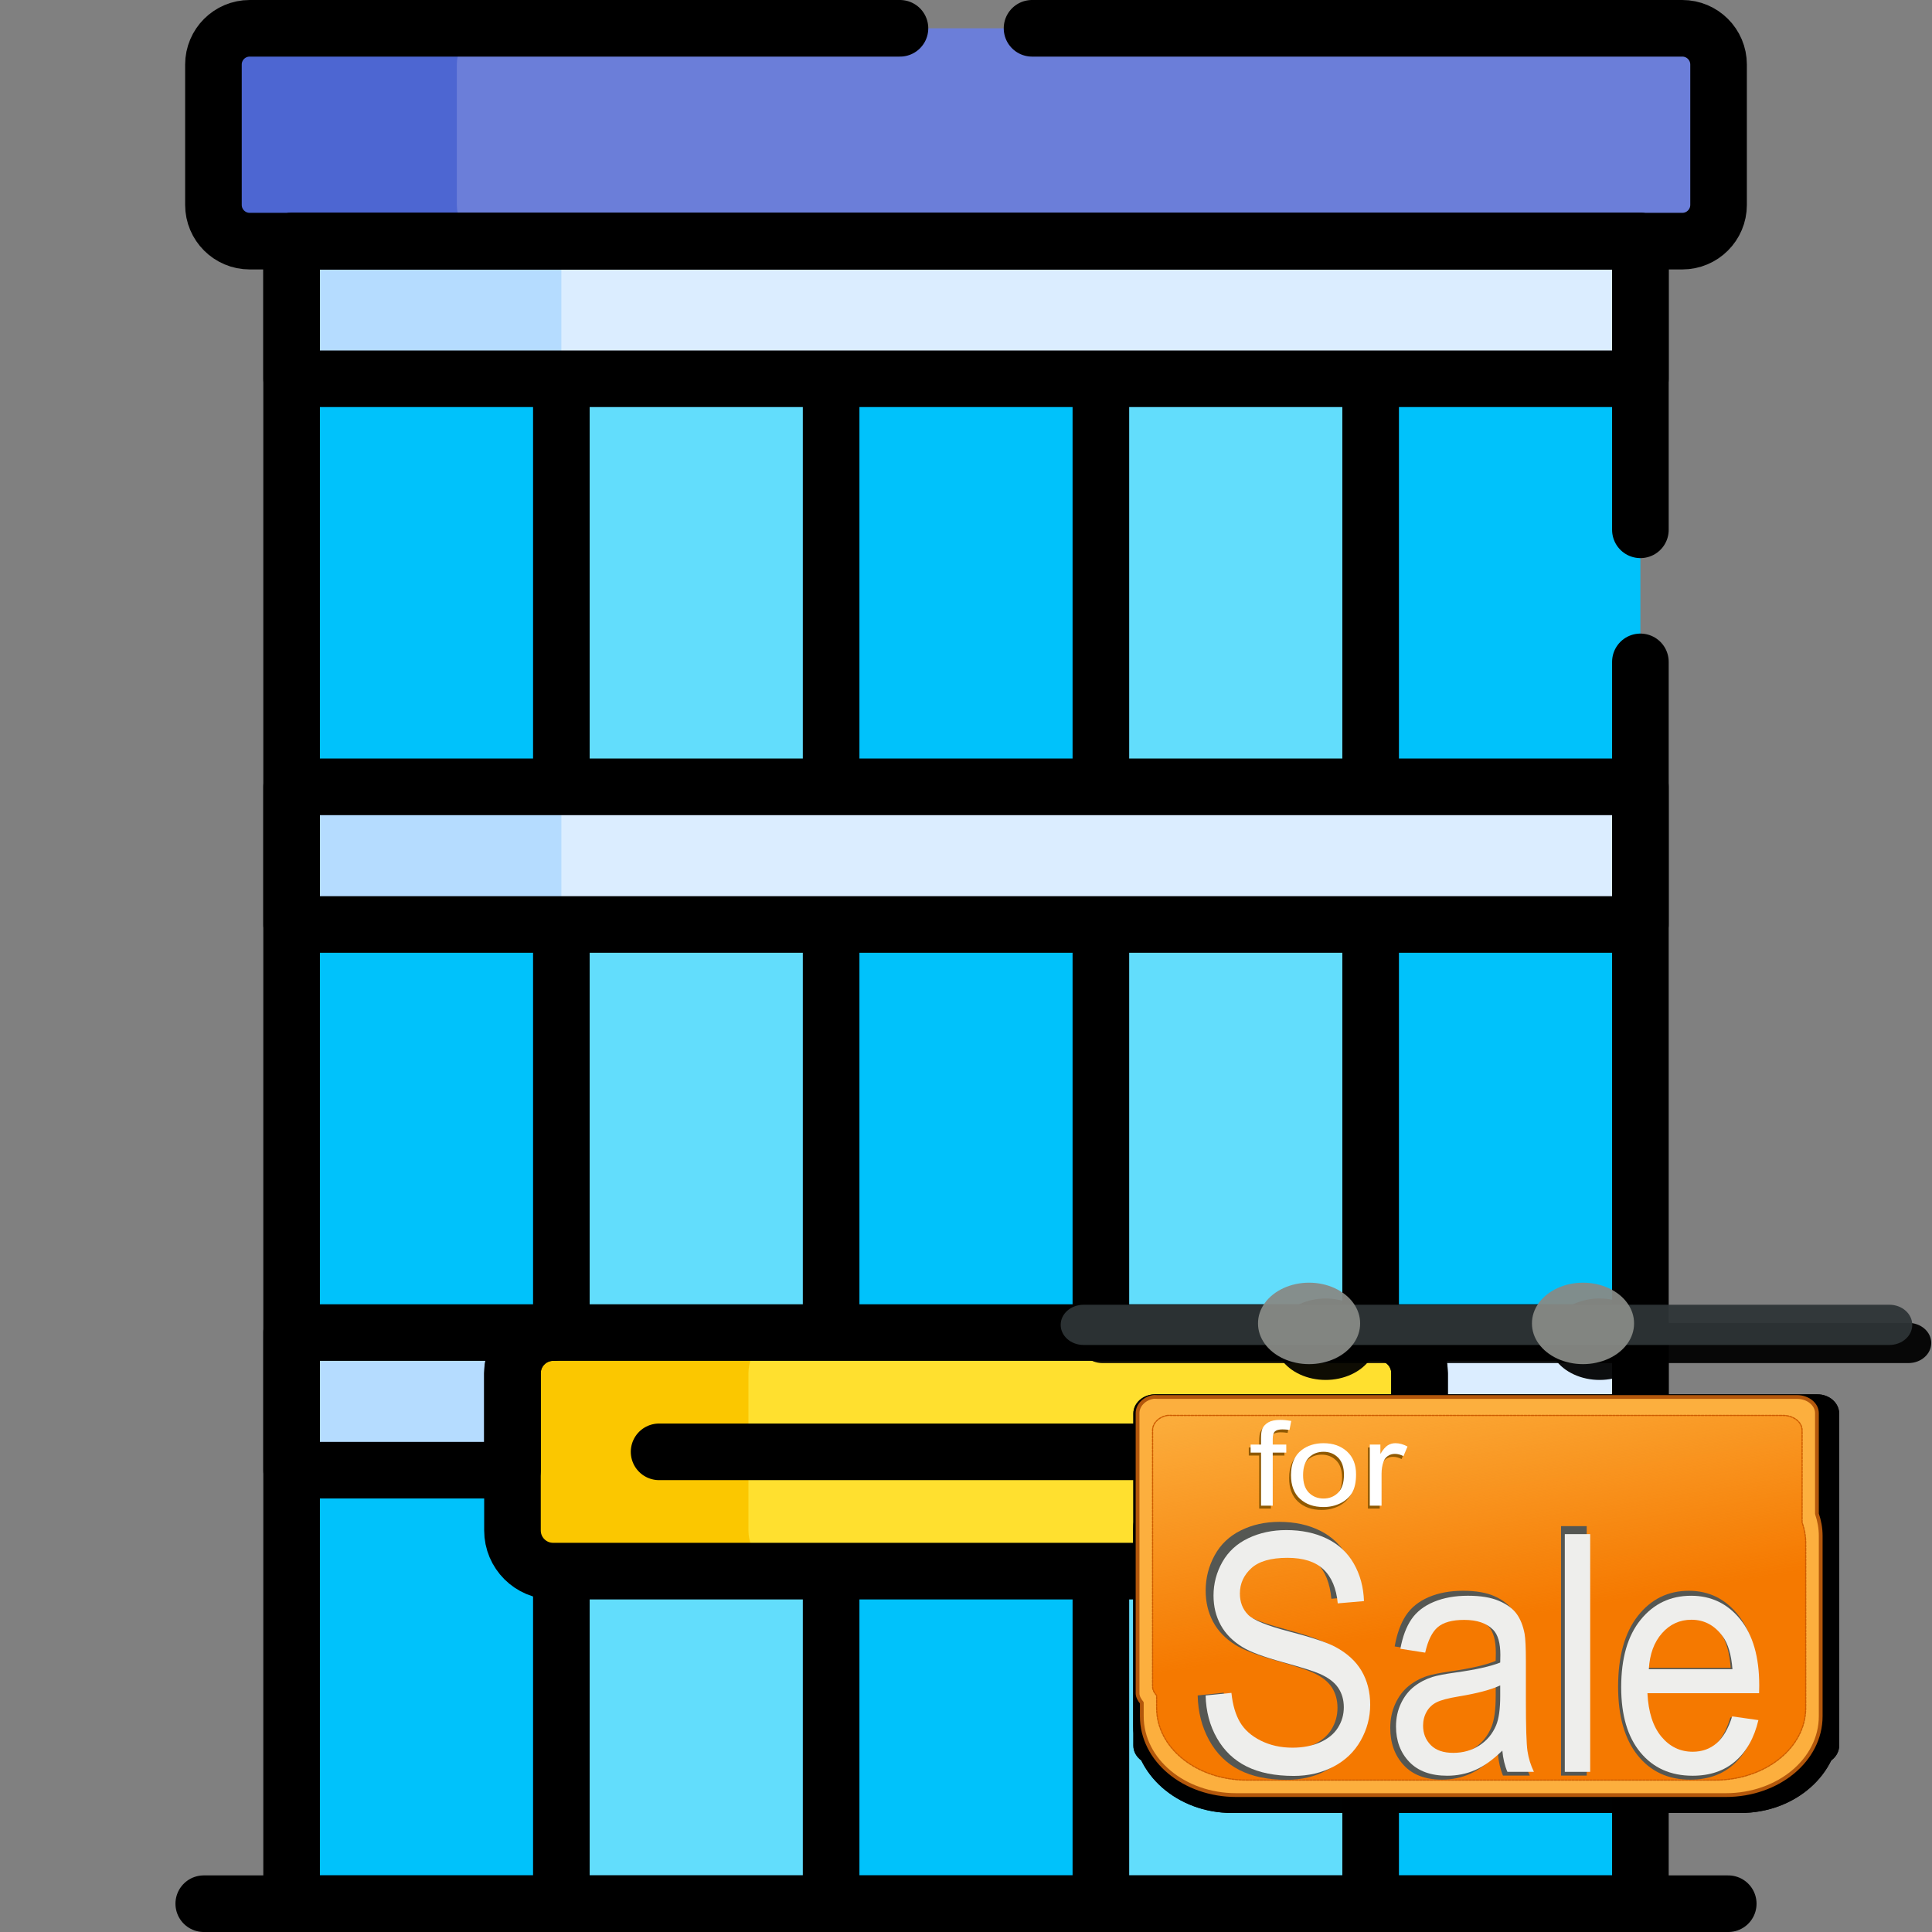 <?xml version="1.0" encoding="UTF-8" standalone="no"?>
<!DOCTYPE svg PUBLIC "-//W3C//DTD SVG 1.1//EN" "http://www.w3.org/Graphics/SVG/1.1/DTD/svg11.dtd">
<!-- Created with Vectornator (http://vectornator.io/) -->
<svg height="100%" stroke-miterlimit="10" style="fill-rule:nonzero;clip-rule:evenodd;stroke-linecap:round;stroke-linejoin:round;" version="1.1" viewBox="0 0 511.995 511.995" width="100%" xml:space="preserve" xmlns="http://www.w3.org/2000/svg" xmlns:vectornator="http://vectornator.io" xmlns:xlink="http://www.w3.org/1999/xlink">
<rect x="0" y="0" width="511.995" height="511.995" fill="#808080" stroke="none"/>
<defs>
<linearGradient gradientTransform="matrix(4.214 0 0 3.995 256.445 270.376)" gradientUnits="userSpaceOnUse" id="LinearGradient" x1="14.148" x2="11.257" y1="43.031" y2="25.836">
<stop offset="0" stop-color="#f57900"/>
<stop offset="1" stop-color="#f57900" stop-opacity="0"/>
</linearGradient>
</defs>
<g id="Untitled" vectornator:layerName="Untitled">
<g opacity="1" vectornator:layerName="g">
<g opacity="1" vectornator:layerName="g">
<path d="M93.272 90.356L77.277 100.376L77.277 208.521L104.939 218.356L162.939 218.356L162.939 90.356L93.272 90.356Z" fill="#00c2fb" fill-rule="nonzero" opacity="1" stroke="none" vectornator:layerName="polygon"/>
<path d="M90.606 234.69L77.277 244.993L77.277 353.138L92.272 366.69L162.939 366.69L162.939 234.69L90.606 234.69Z" fill="#00c2fb" fill-rule="nonzero" opacity="1" stroke="none" vectornator:layerName="polygon"/>
<path d="M94.272 377.247L77.277 389.61L77.277 504.495L148.766 504.495L162.939 487.023L162.939 377.247L94.272 377.247Z" fill="#00c2fb" fill-rule="nonzero" opacity="1" stroke="none" vectornator:layerName="polygon"/>
<path d="M162.939 90.356L148.766 100.376L148.766 208.521L162.939 218.356L231.272 218.356L231.272 90.356L162.939 90.356Z" fill="#62ddfc" fill-rule="nonzero" opacity="1" stroke="none" vectornator:layerName="polygon"/>
<path d="M162.939 234.69L148.766 244.894L148.766 353.138L162.939 366.69L236.939 366.69L236.939 234.69L162.939 234.69Z" fill="#62ddfc" fill-rule="nonzero" opacity="1" stroke="none" vectornator:layerName="polygon"/>
<path d="M162.939 403.523L148.766 416.356L148.766 504.495L220.254 504.495L232.606 478.69L232.606 403.523L162.939 403.523Z" fill="#62ddfc" fill-rule="nonzero" opacity="1" stroke="none" vectornator:layerName="polygon"/>
<path d="M235.606 88.023L220.254 100.376L220.254 208.521L238.939 222.356L304.606 222.356L304.606 88.023L235.606 88.023Z" fill="#00c2fb" fill-rule="nonzero" opacity="1" stroke="none" vectornator:layerName="polygon"/>
<path d="M234.939 234.69L220.254 244.993L220.254 353.138L234.272 366.69L304.606 366.69L304.606 234.69L234.939 234.69Z" fill="#00c2fb" fill-rule="nonzero" opacity="1" stroke="none" vectornator:layerName="polygon"/>
<path d="M231.272 377.247L220.254 389.61L220.254 504.495L291.742 504.495L306.606 494.023L306.606 377.247L231.272 377.247Z" fill="#00c2fb" fill-rule="nonzero" opacity="1" stroke="none" vectornator:layerName="polygon"/>
<path d="M307.939 88.023L291.742 100.376L291.742 208.521L304.606 222.356L380.606 222.356L380.606 88.023L307.939 88.023Z" fill="#62ddfc" fill-rule="nonzero" opacity="1" stroke="none" vectornator:layerName="polygon"/>
<path d="M304.606 234.69L291.742 244.894L291.742 353.138L319.272 364.356L376.186 364.356L376.186 234.69L304.606 234.69Z" fill="#62ddfc" fill-rule="nonzero" opacity="1" stroke="none" vectornator:layerName="polygon"/>
<path d="M304.606 403.523L291.742 416.356L291.742 504.495L363.23 504.495L376.186 483.773L376.186 403.523L304.606 403.523Z" fill="#62ddfc" fill-rule="nonzero" opacity="1" stroke="none" vectornator:layerName="polygon"/>
<path d="M434.717 100.376L426.939 92.023C426.939 92.023 371.939 91.773 371.334 92.023C370.729 92.273 363.229 100.376 363.229 100.376L363.229 208.521L376.185 222.357L420.438 222.357L434.717 208.521L434.717 100.376Z" fill="#00c2fb" fill-rule="nonzero" opacity="1" stroke="none" vectornator:layerName="path"/>
<path d="M434.717 244.993L424.939 231.023L371.92 231.023L363.23 244.993L363.23 353.138L376.186 364.356L418.939 364.356L434.718 353.138L434.717 244.993Z" fill="#00c2fb" fill-rule="nonzero" opacity="1" stroke="none" vectornator:layerName="polygon"/>
<path d="M434.717 389.61L421.189 377.247L380.439 377.247L363.23 389.61L363.23 504.495L434.718 504.495L434.717 389.61Z" fill="#00c2fb" fill-rule="nonzero" opacity="1" stroke="none" vectornator:layerName="polygon"/>
<path d="M90.606 51.356L77.277 63.904L77.277 100.376L148.766 100.376L162.272 85.023L162.272 51.356L90.606 51.356Z" fill="#b5dcff" fill-rule="nonzero" opacity="1" stroke="none" vectornator:layerName="polygon"/>
<path d="M434.718 63.904L414.272 53.69L168.939 53.69L148.766 63.904L148.766 100.376L434.718 100.376L434.718 63.904Z" fill="#dbedff" fill-rule="nonzero" opacity="1" stroke="none" vectornator:layerName="polygon"/>
<path d="M148.766 208.521L77.277 208.521L77.277 244.993L148.766 244.993L162.939 232.773L162.939 215.773L148.766 208.521Z" fill="#b5dcff" fill-rule="nonzero" opacity="1" stroke="none" vectornator:layerName="polygon"/>
<path d="M148.766 208.521L434.718 208.521L434.718 208.521L434.718 244.993L434.718 244.993L148.766 244.993L148.766 244.993L148.766 208.521L148.766 208.521Z" fill="#dbedff" fill-rule="nonzero" opacity="1" stroke="none" vectornator:layerName="rect"/>
<path d="M135.81 389.61L77.278 389.61L77.277 353.138L146.579 353.138L155.439 362.773L148.766 384.747L135.81 389.61Z" fill="#b5dcff" fill-rule="nonzero" opacity="1" stroke="none" vectornator:layerName="polygon"/>
<path d="M376.185 389.61L434.718 389.61L434.717 353.138L365.416 353.138L355.939 362.023L359.689 382.273L376.185 389.61Z" fill="#dbedff" fill-rule="nonzero" opacity="1" stroke="none" vectornator:layerName="polygon"/>
<path d="M209.111 416.356L146.579 416.356C140.631 416.356 135.81 411.534 135.81 405.586L135.81 363.906C135.81 357.958 140.632 353.137 146.579 353.137L209.111 353.137L224.106 362.856L224.106 408.023L209.111 416.356Z" fill="#fbc700" fill-rule="nonzero" opacity="1" stroke="none" vectornator:layerName="path"/>
<path d="M130.671 63.904L66.171 63.904C60.864 63.904 56.562 59.602 56.562 54.295L56.562 17.109C56.562 11.802 60.864 7.5 66.17 7.5L130.67 7.5L143.439 18.273L143.439 51.773L130.671 63.904Z" fill="#4d66d2" fill-rule="nonzero" opacity="1" stroke="none" vectornator:layerName="path"/>
<path d="M455.433 17.109C455.433 11.802 451.131 7.5 445.825 7.5L130.671 7.5C125.364 7.5 121.063 11.802 121.063 17.109L121.063 54.296C121.063 59.603 125.365 63.905 130.672 63.905L445.826 63.905C451.133 63.905 455.435 59.603 455.435 54.296L455.433 17.109Z" fill="#6b7ed9" fill-rule="nonzero" opacity="1" stroke="none" vectornator:layerName="path"/>
<path d="M376.185 363.907C376.185 357.959 371.363 353.138 365.416 353.138L209.111 353.138C203.163 353.138 198.341 357.96 198.341 363.907L198.341 405.587C198.341 411.535 203.163 416.357 209.11 416.357L365.415 416.357C371.363 416.357 376.185 411.535 376.185 405.587L376.185 363.907Z" fill="#ffe02f" fill-rule="nonzero" opacity="1" stroke="none" vectornator:layerName="path"/>
</g>
<g opacity="1" vectornator:layerName="g">
<path d="M135.81 363.907C135.81 357.959 140.632 353.138 146.579 353.138L77.277 353.138L77.277 389.61L135.809 389.61L135.81 363.907Z" fill="none" opacity="1" stroke="#000000" stroke-linecap="round" stroke-linejoin="round" stroke-width="15" vectornator:layerName="path"/>
<path d="M376.185 363.907L376.185 389.61L434.717 389.61L434.717 353.138L365.415 353.138C371.364 353.138 376.185 357.959 376.185 363.907Z" fill="none" opacity="1" stroke="#000000" stroke-linecap="round" stroke-linejoin="round" stroke-width="15" vectornator:layerName="path"/>
<path d="M376.186 405.587L376.186 363.907C376.186 357.959 371.364 353.138 365.417 353.138L146.579 353.138C140.631 353.138 135.81 357.96 135.81 363.908L135.81 405.588C135.81 411.536 140.632 416.358 146.579 416.358L365.416 416.358C371.364 416.356 376.186 411.535 376.186 405.587Z" fill="none" opacity="1" stroke="#000000" stroke-linecap="round" stroke-linejoin="round" stroke-width="15" vectornator:layerName="path"/>
<path d="M363.23 419.023L363.23 501.523" fill="none" opacity="1" stroke="#000000" stroke-linecap="round" stroke-linejoin="round" stroke-width="15" vectornator:layerName="line"/>
<path d="M291.742 419.023L291.742 501.523" fill="none" opacity="1" stroke="#000000" stroke-linecap="round" stroke-linejoin="round" stroke-width="15" vectornator:layerName="line"/>
<path d="M220.254 419.023L220.254 501.523" fill="none" opacity="1" stroke="#000000" stroke-linecap="round" stroke-linejoin="round" stroke-width="15" vectornator:layerName="line"/>
<path d="M148.766 419.023L148.766 501.523" fill="none" opacity="1" stroke="#000000" stroke-linecap="round" stroke-linejoin="round" stroke-width="15" vectornator:layerName="line"/>
<path d="M363.23 245.993L363.23 350.273" fill="none" opacity="1" stroke="#000000" stroke-linecap="round" stroke-linejoin="round" stroke-width="15" vectornator:layerName="line"/>
<path d="M291.742 245.993L291.742 350.273" fill="none" opacity="1" stroke="#000000" stroke-linecap="round" stroke-linejoin="round" stroke-width="15" vectornator:layerName="line"/>
<path d="M220.254 245.993L220.254 350.273" fill="none" opacity="1" stroke="#000000" stroke-linecap="round" stroke-linejoin="round" stroke-width="15" vectornator:layerName="line"/>
<path d="M148.766 245.993L148.766 350.273" fill="none" opacity="1" stroke="#000000" stroke-linecap="round" stroke-linejoin="round" stroke-width="15" vectornator:layerName="line"/>
<path d="M363.23 101.808L363.23 206.088" fill="none" opacity="1" stroke="#000000" stroke-linecap="round" stroke-linejoin="round" stroke-width="15" vectornator:layerName="line"/>
<path d="M291.742 101.808L291.742 206.088" fill="none" opacity="1" stroke="#000000" stroke-linecap="round" stroke-linejoin="round" stroke-width="15" vectornator:layerName="line"/>
<path d="M220.254 101.808L220.254 206.088" fill="none" opacity="1" stroke="#000000" stroke-linecap="round" stroke-linejoin="round" stroke-width="15" vectornator:layerName="line"/>
<path d="M148.766 101.808L148.766 206.088" fill="none" opacity="1" stroke="#000000" stroke-linecap="round" stroke-linejoin="round" stroke-width="15" vectornator:layerName="line"/>
<path d="M77.277 208.521L434.717 208.521L434.717 208.521L434.717 244.993L434.717 244.993L77.277 244.993L77.277 244.993L77.277 208.521L77.277 208.521Z" fill="none" opacity="1" stroke="#000000" stroke-linecap="round" stroke-linejoin="round" stroke-width="15" vectornator:layerName="rect"/>
<path d="M77.277 63.904L434.717 63.904L434.717 63.904L434.717 100.376L434.717 100.376L77.277 100.376L77.277 100.376L77.277 63.904L77.277 63.904Z" fill="none" opacity="1" stroke="#000000" stroke-linecap="round" stroke-linejoin="round" stroke-width="15" vectornator:layerName="rect"/>
<path d="M53.998 504.495L457.998 504.495" fill="none" opacity="1" stroke="#000000" stroke-linecap="round" stroke-linejoin="round" stroke-width="15" vectornator:layerName="line"/>
<path d="M174.664 384.747L337.331 384.747" fill="none" opacity="1" stroke="#000000" stroke-linecap="round" stroke-linejoin="round" stroke-width="15" vectornator:layerName="line"/>
<path d="M238.498 7.5L66.171 7.5C60.864 7.5 56.562 11.802 56.562 17.109L56.562 54.296C56.562 59.603 60.864 63.905 66.17 63.905L445.824 63.905C451.131 63.905 455.433 59.603 455.433 54.296L455.433 17.109C455.433 11.802 451.131 7.5 445.824 7.5L273.498 7.5" fill="none" opacity="1" stroke="#000000" stroke-linecap="round" stroke-linejoin="round" stroke-width="15" vectornator:layerName="path"/>
<path d="M434.717 140.404L434.717 63.904L77.277 63.904L77.278 504.495L434.718 504.495L434.717 175.404" fill="none" opacity="1" stroke="#000000" stroke-linecap="round" stroke-linejoin="round" stroke-width="15" vectornator:layerName="polyline"/>
</g>
</g>
<g opacity="1" vectornator:layerName="g4215">
<path d="M326.447 382.253L461.295 382.253C475.709 382.253 487.394 392.53 487.394 405.208L487.394 457.493C487.394 470.171 475.709 480.448 461.295 480.448L326.447 480.448C312.033 480.448 300.347 470.171 300.347 457.493L300.347 405.208C300.347 392.53 312.033 382.253 326.447 382.253Z" fill="#000000" fill-rule="nonzero" opacity="0.944" stroke="none" vectornator:layerName="rect"/>
<path d="M306.147 369.502L481.595 369.502C484.798 369.502 487.394 371.785 487.394 374.603L487.394 462.596C487.394 465.413 484.798 467.697 481.595 467.697L306.147 467.697C302.944 467.697 300.347 465.413 300.347 462.596L300.347 374.603C300.347 371.785 302.944 369.502 306.147 369.502Z" fill="#000000" fill-rule="nonzero" opacity="0.944" stroke="none" vectornator:layerName="rect"/>
</g>
<path d="M292.185 350.572L505.739 350.572C509.085 350.572 511.797 352.957 511.797 355.9L511.797 355.9C511.797 358.843 509.085 361.228 505.739 361.228L292.185 361.228C288.839 361.228 286.127 358.843 286.127 355.9L286.127 355.9C286.127 352.957 288.839 350.572 292.185 350.572Z" fill="#000000" fill-rule="nonzero" opacity="0.944" stroke="none" vectornator:layerName="rect"/>
<path d="M364.835 354.902C364.86 358.752 362.287 362.317 358.09 364.248C353.894 366.178 348.717 366.178 344.52 364.248C340.324 362.317 337.751 358.752 337.776 354.902C337.751 351.053 340.324 347.487 344.52 345.556C348.717 343.626 353.894 343.626 358.09 345.556C362.287 347.487 364.86 351.053 364.835 354.902Z" fill="#000000" fill-rule="nonzero" opacity="0.944" stroke="none" vectornator:layerName="path"/>
<path d="M437.43 354.902C437.455 358.752 434.882 362.317 430.685 364.248C426.489 366.178 421.312 366.178 417.116 364.248C412.919 362.317 410.346 358.752 410.371 354.902C410.346 351.053 412.919 347.487 417.116 345.556C421.312 343.626 426.489 343.626 430.685 345.556C434.882 347.487 437.455 351.053 437.43 354.902Z" fill="#000000" fill-rule="nonzero" opacity="0.944" stroke="none" vectornator:layerName="path"/>
<g opacity="1" vectornator:layerName="g2179">
<path d="M326.447 382.253L461.295 382.253C475.709 382.253 487.394 392.53 487.394 405.208L487.394 457.493C487.394 470.171 475.709 480.448 461.295 480.448L326.447 480.448C312.033 480.448 300.347 470.171 300.347 457.493L300.347 405.208C300.347 392.53 312.033 382.253 326.447 382.253Z" fill="#000000" fill-rule="nonzero" opacity="0.944" stroke="none" vectornator:layerName="rect"/>
<path d="M306.147 369.502L481.595 369.502C484.798 369.502 487.394 371.785 487.394 374.603L487.394 462.596C487.394 465.413 484.798 467.697 481.595 467.697L306.147 467.697C302.944 467.697 300.347 465.413 300.347 462.596L300.347 374.603C300.347 371.785 302.944 369.502 306.147 369.502Z" fill="#000000" fill-rule="nonzero" opacity="0.944" stroke="none" vectornator:layerName="rect"/>
</g>
<g opacity="1" vectornator:layerName="text4277">
<path d="M328.124 449.766L328.124 408.367L349.848 408.367C354.385 408.367 357.734 408.753 359.895 409.524C362.055 410.296 363.828 411.581 365.214 413.379C366.599 415.177 367.292 417.262 367.292 419.634C367.292 422.76 366.117 425.292 363.767 427.231C361.416 429.17 357.999 430.403 353.516 430.93C355.336 431.683 356.722 432.446 357.673 433.218C359.602 434.799 361.301 436.559 362.768 438.498L371.327 449.766L363.176 449.766L356.654 441.153C354.127 437.783 352.218 435.514 350.928 434.347C349.637 433.18 348.387 432.394 347.178 431.989C345.969 431.585 344.278 431.382 342.104 431.382L334.605 431.382L334.605 449.766L328.124 449.766ZM334.604 426.638L348.544 426.638C351.587 426.638 353.897 426.384 355.472 425.875C357.048 425.367 358.298 424.567 359.222 423.475C360.146 422.383 360.608 421.112 360.608 419.663C360.608 417.573 359.725 415.93 357.959 414.735C356.192 413.539 353.571 412.942 350.092 412.942L334.604 412.942L334.604 426.638Z" fill="#000000" fill-rule="nonzero" opacity="1" stroke="none" vectornator:layerName="path"/>
<path d="M400.958 440.109L407.154 440.758C406.121 443.959 404.253 446.373 401.549 448.002C398.846 449.63 395.497 450.444 391.502 450.444C386.475 450.444 382.406 449.122 379.295 446.477C376.184 443.832 374.628 440.014 374.628 435.025C374.628 429.848 376.198 425.899 379.336 423.179C382.475 420.459 386.448 419.098 391.258 419.098C395.85 419.098 399.681 420.435 402.752 423.108C405.822 425.782 407.358 429.651 407.358 434.715L407.317 436.071L380.824 436.071C381.069 439.441 382.196 441.982 384.207 443.695C386.218 445.409 388.663 446.265 391.543 446.265C396.054 446.265 399.192 444.213 400.959 440.109L400.958 440.109ZM381.191 431.891L400.999 431.891C400.727 429.293 399.926 427.354 398.595 426.074C396.665 424.21 394.206 423.278 391.217 423.278C388.527 423.278 386.231 424.054 384.329 425.608C382.427 427.161 381.381 429.255 381.191 431.891L381.191 431.891Z" fill="#000000" fill-rule="nonzero" opacity="1" stroke="none" vectornator:layerName="path"/>
<path d="M414.816 449.766L414.816 419.776L420.237 419.776L420.237 424.04C421.541 422.384 423.138 421.146 425.026 420.327C426.914 419.508 429.082 419.098 431.527 419.098C433.429 419.098 435.188 419.357 436.805 419.875C438.422 420.393 439.726 421.071 440.718 421.908C441.71 422.746 442.45 423.833 442.939 425.17C443.428 426.507 443.673 428.559 443.673 431.326L443.673 449.767L437.641 449.767L437.641 431.524C437.641 429.321 437.369 427.712 436.826 426.695C436.282 425.678 435.433 424.892 434.278 424.337C433.123 423.781 431.785 423.504 430.264 423.504C427.383 423.504 425.087 424.247 423.376 425.735C421.664 427.222 420.808 429.773 420.808 433.388L420.808 449.767L414.816 449.766Z" fill="#000000" fill-rule="nonzero" opacity="1" stroke="none" vectornator:layerName="path"/>
<path d="M466.377 445.221L467.192 449.711C465.534 450.012 464.04 450.163 462.708 450.163C460.616 450.163 458.931 449.875 457.654 449.301C456.377 448.727 455.501 447.941 455.026 446.943C454.55 445.945 454.312 443.959 454.312 440.985L454.312 423.73L449.91 423.73L449.91 419.777L454.312 419.777L454.312 412.349L460.304 409.299L460.304 419.776L466.377 419.776L466.377 423.73L460.304 423.73L460.304 441.267C460.304 442.886 460.48 443.931 460.833 444.401C461.35 445.079 462.314 445.418 463.727 445.418C464.407 445.418 465.29 445.352 466.377 445.221Z" fill="#000000" fill-rule="nonzero" opacity="1" stroke="none" vectornator:layerName="path"/>
</g>
<path d="M305.594 370.21C303.24 370.61 301.463 372.409 301.463 374.497L301.463 448.735C301.463 449.656 302.004 450.545 302.59 451.244L302.59 454.799C302.59 466.415 313.721 475.711 327.63 475.711L457.337 475.711C471.246 475.711 482.502 466.414 482.502 454.799L482.502 407.017C482.502 404.991 482.137 403.012 481.501 401.162L481.501 374.499C481.501 372.113 479.1 370.212 476.243 370.212L306.721 370.212C306.364 370.212 305.931 370.155 305.594 370.212L305.594 370.21Z" fill="#fcaf3e" fill-rule="nonzero" opacity="1" stroke="#b3570b" stroke-linecap="butt" stroke-linejoin="miter" stroke-width="1" vectornator:layerName="path"/>
<path d="M287.147 345.769L500.701 345.769C504.047 345.769 506.759 348.155 506.759 351.097L506.759 351.098C506.759 354.04 504.047 356.426 500.701 356.426L287.147 356.426C283.801 356.426 281.089 354.04 281.089 351.098L281.089 351.097C281.089 348.155 283.801 345.769 287.147 345.769Z" fill="#2e3436" fill-rule="nonzero" opacity="0.944" stroke="none" vectornator:layerName="rect"/>
<path d="M360.444 350.714C360.469 354.563 357.896 358.129 353.7 360.06C349.503 361.99 344.326 361.99 340.13 360.06C335.933 358.129 333.36 354.563 333.385 350.714C333.36 346.864 335.933 343.299 340.13 341.368C344.326 339.437 349.503 339.437 353.7 341.368C357.896 343.299 360.469 346.864 360.444 350.714Z" fill="#888a85" fill-rule="nonzero" opacity="0.944" stroke="none" vectornator:layerName="path"/>
<path d="M433.04 350.714C433.065 354.563 430.492 358.129 426.295 360.06C422.099 361.99 416.922 361.99 412.726 360.06C408.529 358.129 405.956 354.563 405.981 350.714C405.956 346.864 408.529 343.299 412.726 341.368C416.922 339.437 422.099 339.437 426.295 341.368C430.492 343.299 433.065 346.864 433.04 350.714Z" fill="#888a85" fill-rule="nonzero" opacity="0.944" stroke="none" vectornator:layerName="path"/>
<path d="M309.392 375.099C307.141 375.466 305.442 377.113 305.442 379.026L305.442 447.032C305.442 447.876 305.959 448.691 306.519 449.331L306.519 452.588C306.519 463.228 317.162 471.744 330.459 471.744L454.466 471.744C467.763 471.744 478.526 463.228 478.526 452.588L478.526 408.814C478.526 406.958 478.176 405.145 477.568 403.45L477.568 379.026C477.568 376.839 475.273 375.099 472.54 375.099L310.467 375.099C310.125 375.099 309.711 375.046 309.389 375.099L309.392 375.099Z" fill="url(#LinearGradient)" fill-rule="nonzero" opacity="1" stroke="#ce5c00" stroke-dasharray="0.626,0.313" stroke-linecap="butt" stroke-linejoin="miter" stroke-width="0.313" vectornator:layerName="path"/>
<g opacity="1" vectornator:layerName="text2857">
<path d="M317.391 449.303L324.312 448.579C324.64 451.886 325.402 454.599 326.6 456.718C327.797 458.838 329.656 460.551 332.177 461.859C334.697 463.167 337.533 463.821 340.683 463.821C343.481 463.821 345.951 463.325 348.094 462.333C350.236 461.34 351.83 459.98 352.876 458.252C353.922 456.523 354.445 454.637 354.445 452.592C354.445 450.518 353.941 448.707 352.933 447.159C351.925 445.61 350.261 444.31 347.942 443.258C346.455 442.567 343.166 441.492 338.075 440.034C332.983 438.576 329.416 437.2 327.375 435.908C324.728 434.254 322.756 432.203 321.458 429.752C320.159 427.302 319.51 424.559 319.51 421.523C319.51 418.186 320.304 415.067 321.892 412.166C323.48 409.265 325.799 407.063 328.849 405.56C331.899 404.057 335.289 403.306 339.02 403.306C343.128 403.306 346.752 404.095 349.89 405.673C353.028 407.251 355.442 409.574 357.13 412.64C358.819 415.706 359.727 419.179 359.853 423.056L352.82 423.688C352.442 419.509 351.163 416.353 348.982 414.218C346.802 412.084 343.582 411.017 339.323 411.017C334.886 411.017 331.654 411.986 329.624 413.925C327.595 415.864 326.581 418.202 326.581 420.937C326.581 423.312 327.299 425.266 328.736 426.799C330.147 428.333 333.834 429.903 339.795 431.512C345.756 433.12 349.846 434.525 352.064 435.728C355.29 437.502 357.672 439.749 359.21 442.469C360.747 445.19 361.516 448.324 361.516 451.872C361.516 455.389 360.672 458.703 358.983 461.815C357.294 464.926 354.868 467.347 351.705 469.075C348.541 470.804 344.981 471.668 341.024 471.668C336.008 471.668 331.805 470.796 328.415 469.053C325.025 467.309 322.366 464.686 320.437 461.184C318.509 457.681 317.494 453.721 317.394 449.302L317.391 449.303Z" fill="#555753" fill-rule="nonzero" opacity="1" stroke="none" vectornator:layerName="path"/>
<path d="M396.938 464.634C394.417 467.189 391.991 468.993 389.66 470.045C387.328 471.097 384.826 471.623 382.155 471.623C377.744 471.623 374.354 470.338 371.984 467.768C369.615 465.197 368.43 461.913 368.43 457.915C368.43 455.57 368.878 453.428 369.772 451.489C370.667 449.55 371.839 447.994 373.289 446.821C374.738 445.649 376.37 444.762 378.185 444.161C379.521 443.74 381.537 443.334 384.234 442.943C389.729 442.162 393.774 441.23 396.371 440.148C396.396 439.035 396.408 438.329 396.408 438.028C396.408 434.721 395.765 432.391 394.48 431.039C392.741 429.205 390.157 428.288 386.729 428.288C383.528 428.288 381.165 428.957 379.64 430.295C378.115 431.632 376.987 434 376.256 437.397L369.602 436.315C370.206 432.918 371.202 430.174 372.588 428.085C373.975 425.996 375.979 424.388 378.6 423.26C381.221 422.133 384.259 421.569 387.712 421.569C391.14 421.569 393.925 422.05 396.068 423.012C398.21 423.974 399.785 425.184 400.794 426.642C401.802 428.1 402.508 429.942 402.911 432.166C403.138 433.549 403.251 436.044 403.251 439.652L403.251 450.474C403.251 458.02 403.396 462.792 403.686 464.791C403.976 466.791 404.549 468.707 405.406 470.541L398.298 470.541C397.592 468.857 397.139 466.888 396.937 464.634L396.938 464.634ZM396.371 446.506C393.9 447.708 390.195 448.73 385.255 449.572C382.457 450.053 380.478 450.594 379.319 451.195C378.16 451.797 377.265 452.676 376.635 453.833C376.004 454.991 375.689 456.276 375.689 457.689C375.689 459.853 376.376 461.657 377.75 463.1C379.124 464.543 381.134 465.265 383.781 465.265C386.402 465.265 388.734 464.581 390.775 463.213C392.817 461.845 394.317 459.974 395.274 457.599C396.005 455.765 396.371 453.059 396.371 449.482L396.371 446.506Z" fill="#555753" fill-rule="nonzero" opacity="1" stroke="none" vectornator:layerName="path"/>
<path d="M413.687 470.544L413.687 404.437L420.493 404.437L420.493 470.544L413.687 470.544Z" fill="#555753" fill-rule="nonzero" opacity="1" stroke="none" vectornator:layerName="path"/>
<path d="M458.568 455.121L465.6 456.159C464.491 461.059 462.437 464.862 459.437 467.568C456.438 470.273 452.607 471.626 447.943 471.626C442.07 471.626 437.414 469.469 433.973 465.155C430.532 460.841 428.812 454.791 428.812 447.005C428.812 438.948 430.551 432.696 434.03 428.246C437.508 423.797 442.02 421.572 447.565 421.572C452.934 421.573 457.32 423.752 460.723 428.111C464.126 432.47 465.827 438.603 465.827 446.509C465.827 446.99 465.814 447.711 465.789 448.673L435.845 448.673C436.097 453.934 437.345 457.963 439.588 460.759C441.832 463.555 444.629 464.952 447.982 464.952C450.477 464.953 452.607 464.171 454.372 462.608C456.136 461.044 457.535 458.549 458.569 455.122L458.568 455.121ZM436.223 441.999L458.643 441.999C458.341 437.971 457.484 434.949 456.072 432.935C453.905 429.808 451.094 428.245 447.641 428.245C444.516 428.245 441.888 429.493 439.758 431.988C437.628 434.483 436.45 437.82 436.223 441.999Z" fill="#555753" fill-rule="nonzero" opacity="1" stroke="none" vectornator:layerName="path"/>
</g>
<g opacity="1" vectornator:layerName="text2901">
<path d="M319.499 449.311L326.338 448.624C326.662 451.775 327.415 454.36 328.599 456.38C329.782 458.4 331.62 460.033 334.111 461.279C336.602 462.525 339.405 463.148 342.519 463.148C345.284 463.148 347.726 462.675 349.843 461.73C351.961 460.785 353.537 459.488 354.571 457.841C355.605 456.194 356.121 454.396 356.122 452.448C356.121 450.472 355.623 448.746 354.627 447.27C353.63 445.795 351.986 444.556 349.694 443.554C348.224 442.895 344.973 441.871 339.941 440.481C334.908 439.092 331.383 437.781 329.365 436.549C326.749 434.974 324.799 433.019 323.516 430.684C322.233 428.349 321.592 425.735 321.592 422.842C321.592 419.662 322.377 416.69 323.946 413.926C325.516 411.162 327.808 409.063 330.822 407.631C333.837 406.199 337.188 405.483 340.875 405.483C344.936 405.483 348.517 406.235 351.619 407.738C354.721 409.242 357.106 411.455 358.775 414.377C360.445 417.299 361.341 420.608 361.466 424.303L354.515 424.905C354.144 420.925 352.878 417.919 350.724 415.888C348.569 413.85 345.384 412.835 341.175 412.835C336.79 412.835 333.595 413.759 331.589 415.607C329.583 417.454 328.581 419.682 328.581 422.288C328.581 424.552 329.291 426.414 330.711 427.875C332.106 429.336 335.75 430.832 341.642 432.365C347.534 433.898 351.576 435.237 353.768 436.383C356.957 438.073 359.311 440.214 360.831 442.807C362.351 445.399 363.111 448.386 363.111 451.766C363.111 455.118 362.276 458.276 360.607 461.241C358.938 464.206 356.54 466.512 353.413 468.16C350.287 469.807 346.768 470.631 342.856 470.631C337.898 470.631 333.744 469.8 330.394 468.138C327.043 466.477 324.415 463.977 322.508 460.64C320.602 457.302 319.6 453.528 319.5 449.317L319.499 449.311Z" fill="#eeeeec" fill-rule="nonzero" opacity="1" stroke="none" vectornator:layerName="path"/>
<path d="M398.129 463.92C395.638 466.355 393.24 468.074 390.935 469.076C388.631 470.079 386.158 470.58 383.518 470.58C379.158 470.58 375.807 469.355 373.465 466.906C371.123 464.457 369.952 461.327 369.952 457.517C369.952 455.282 370.395 453.241 371.279 451.394C372.163 449.546 373.322 448.064 374.754 446.946C376.187 445.829 377.8 444.984 379.594 444.411C380.914 444.01 382.907 443.623 385.573 443.251C391.004 442.506 395.002 441.618 397.569 440.587C397.593 439.527 397.606 438.854 397.606 438.567C397.606 435.416 396.97 433.196 395.7 431.907C393.981 430.159 391.427 429.285 388.039 429.285C384.875 429.285 382.539 429.923 381.032 431.198C379.525 432.472 378.41 434.728 377.687 437.965L371.11 436.934C371.708 433.697 372.692 431.083 374.062 429.092C375.432 427.102 377.413 425.569 380.004 424.495C382.595 423.42 385.597 422.883 389.01 422.883C392.399 422.883 395.151 423.342 397.269 424.258C399.387 425.175 400.944 426.328 401.94 427.717C402.937 429.107 403.634 430.861 404.033 432.981C404.257 434.299 404.369 436.677 404.369 440.114L404.369 450.427C404.369 457.617 404.513 462.165 404.799 464.07C405.086 465.975 405.652 467.801 406.5 469.549L399.474 469.549C398.776 467.944 398.328 466.068 398.128 463.92L398.129 463.92ZM397.569 446.645C395.127 447.791 391.465 448.765 386.582 449.567C383.816 450.026 381.861 450.541 380.715 451.114C379.569 451.687 378.684 452.525 378.061 453.628C377.439 454.731 377.127 455.956 377.127 457.302C377.127 459.365 377.806 461.083 379.164 462.458C380.522 463.834 382.509 464.521 385.125 464.521C387.716 464.521 390.02 463.869 392.038 462.566C394.056 461.262 395.538 459.479 396.485 457.216C397.208 455.469 397.569 452.89 397.569 449.481L397.569 446.645Z" fill="#eeeeec" fill-rule="nonzero" opacity="1" stroke="none" vectornator:layerName="path"/>
<path d="M414.684 469.552L414.684 406.557L421.411 406.557L421.411 469.552L414.684 469.552Z" fill="#eeeeec" fill-rule="nonzero" opacity="1" stroke="none" vectornator:layerName="path"/>
<path d="M459.038 454.855L465.989 455.844C464.893 460.513 462.863 464.137 459.898 466.715C456.933 469.294 453.146 470.583 448.537 470.583C442.732 470.583 438.13 468.527 434.729 464.417C431.328 460.306 429.628 454.541 429.628 447.121C429.628 439.444 431.347 433.486 434.785 429.246C438.223 425.006 442.682 422.886 448.163 422.886C453.47 422.886 457.805 424.963 461.168 429.117C464.532 433.271 466.213 439.115 466.213 446.648C466.213 447.107 466.201 447.794 466.176 448.711L436.579 448.711C436.829 453.724 438.062 457.563 440.279 460.227C442.496 462.891 445.262 464.224 448.575 464.224C451.042 464.224 453.147 463.479 454.891 461.989C456.635 460.499 458.018 458.122 459.039 454.856L459.038 454.855ZM436.952 442.351L459.113 442.351C458.814 438.512 457.967 435.633 456.572 433.714C454.429 430.734 451.651 429.245 448.238 429.245C445.149 429.245 442.552 430.434 440.447 432.811C438.342 435.189 437.177 438.369 436.952 442.351Z" fill="#eeeeec" fill-rule="nonzero" opacity="1" stroke="none" vectornator:layerName="path"/>
</g>
<g opacity="1" vectornator:layerName="text2193">
<path d="M333.692 399.783L333.692 385.73L330.936 385.73L330.936 383.596L333.692 383.596L333.692 381.874C333.692 380.786 333.802 379.978 334.021 379.45C334.322 378.739 334.85 378.162 335.607 377.72C336.364 377.278 337.424 377.057 338.787 377.057C339.665 377.057 340.635 377.149 341.698 377.331L341.23 379.724C340.583 379.623 339.971 379.572 339.393 379.572C338.446 379.572 337.776 379.75 337.383 380.105C336.99 380.461 336.794 381.127 336.794 382.102L336.794 383.596L340.381 383.596L340.381 385.73L336.794 385.73L336.794 399.783L333.692 399.783Z" fill="#8f5902" fill-rule="nonzero" opacity="1" stroke="none" vectornator:layerName="path"/>
<path d="M341.626 391.687C341.626 388.69 342.574 386.469 344.468 385.026C346.051 383.827 347.981 383.228 350.257 383.228C352.787 383.228 354.855 383.957 356.461 385.415C358.067 386.873 358.87 388.888 358.87 391.459C358.87 393.542 358.514 395.18 357.804 396.374C357.093 397.568 356.059 398.495 354.702 399.156C353.344 399.816 351.863 400.146 350.256 400.146C347.68 400.146 345.597 399.42 344.009 397.967C342.422 396.516 341.627 394.421 341.627 391.688L341.626 391.687ZM344.832 391.687C344.832 393.76 345.346 395.312 346.375 396.343C347.403 397.375 348.697 397.89 350.257 397.89C351.805 397.89 353.093 397.372 354.121 396.336C355.149 395.299 355.664 393.719 355.664 391.596C355.664 389.594 355.147 388.077 354.113 387.046C353.079 386.015 351.793 385.499 350.257 385.499C348.697 385.499 347.403 386.012 346.375 387.038C345.346 388.065 344.832 389.614 344.832 391.687Z" fill="#8f5902" fill-rule="nonzero" opacity="1" stroke="none" vectornator:layerName="path"/>
<path d="M362.51 399.783L362.51 383.596L365.317 383.596L365.317 386.05C366.034 384.902 366.695 384.145 367.302 383.779C367.908 383.413 368.575 383.23 369.303 383.23C370.355 383.23 371.423 383.525 372.509 384.114L371.435 386.66C370.672 386.263 369.91 386.065 369.147 386.065C368.466 386.065 367.853 386.245 367.31 386.606C366.767 386.967 366.38 387.467 366.149 388.107C365.803 389.083 365.629 390.15 365.629 391.308L365.629 399.783L362.51 399.783Z" fill="#8f5902" fill-rule="nonzero" opacity="1" stroke="none" vectornator:layerName="path"/>
</g>
<g opacity="1" vectornator:layerName="text3274">
<path d="M334.183 399.01L334.183 384.957L331.428 384.957L331.428 382.823L334.183 382.823L334.183 381.101C334.183 380.013 334.293 379.206 334.513 378.677C334.813 377.966 335.342 377.389 336.098 376.947C336.855 376.505 337.915 376.284 339.278 376.284C340.156 376.284 341.127 376.376 342.19 376.559L341.722 378.952C341.075 378.85 340.463 378.799 339.885 378.799C338.938 378.799 338.267 378.977 337.875 379.333C337.482 379.688 337.285 380.354 337.285 381.329L337.285 382.823L340.873 382.823L340.873 384.957L337.285 384.957L337.285 399.01L334.183 399.01Z" fill="#ffffff" fill-rule="nonzero" opacity="1" stroke="none" vectornator:layerName="path"/>
<path d="M342.122 390.918C342.122 387.92 343.069 385.7 344.964 384.257C346.547 383.058 348.476 382.459 350.752 382.459C353.282 382.459 355.35 383.188 356.956 384.646C358.562 386.104 359.365 388.118 359.365 390.689C359.365 392.772 359.01 394.411 358.3 395.605C357.589 396.799 356.555 397.726 355.197 398.386C353.84 399.047 352.358 399.377 350.752 399.377C348.176 399.377 346.093 398.651 344.505 397.198C342.916 395.745 342.122 393.651 342.122 390.918ZM345.328 390.918C345.328 392.991 345.842 394.543 346.87 395.574C347.899 396.605 349.193 397.121 350.752 397.121C352.3 397.121 353.589 396.603 354.617 395.566C355.645 394.53 356.159 392.95 356.159 390.826C356.159 388.825 355.642 387.308 354.608 386.277C353.574 385.245 352.289 384.73 350.752 384.73C349.193 384.73 347.899 385.243 346.87 386.269C345.842 387.295 345.328 388.845 345.328 390.918Z" fill="#ffffff" fill-rule="nonzero" opacity="1" stroke="none" vectornator:layerName="path"/>
<path d="M363.005 399.01L363.005 382.823L365.813 382.823L365.813 385.277C366.529 384.129 367.191 383.372 367.797 383.006C368.404 382.64 369.071 382.457 369.799 382.457C370.85 382.457 371.919 382.752 373.005 383.341L371.93 385.887C371.168 385.49 370.405 385.292 369.643 385.292C368.961 385.292 368.349 385.473 367.806 385.833C367.263 386.194 366.876 386.694 366.645 387.335C366.298 388.31 366.125 389.377 366.125 390.535L366.125 399.01L363.005 399.01Z" fill="#ffffff" fill-rule="nonzero" opacity="1" stroke="none" vectornator:layerName="path"/>
</g>
</g>
</svg>
